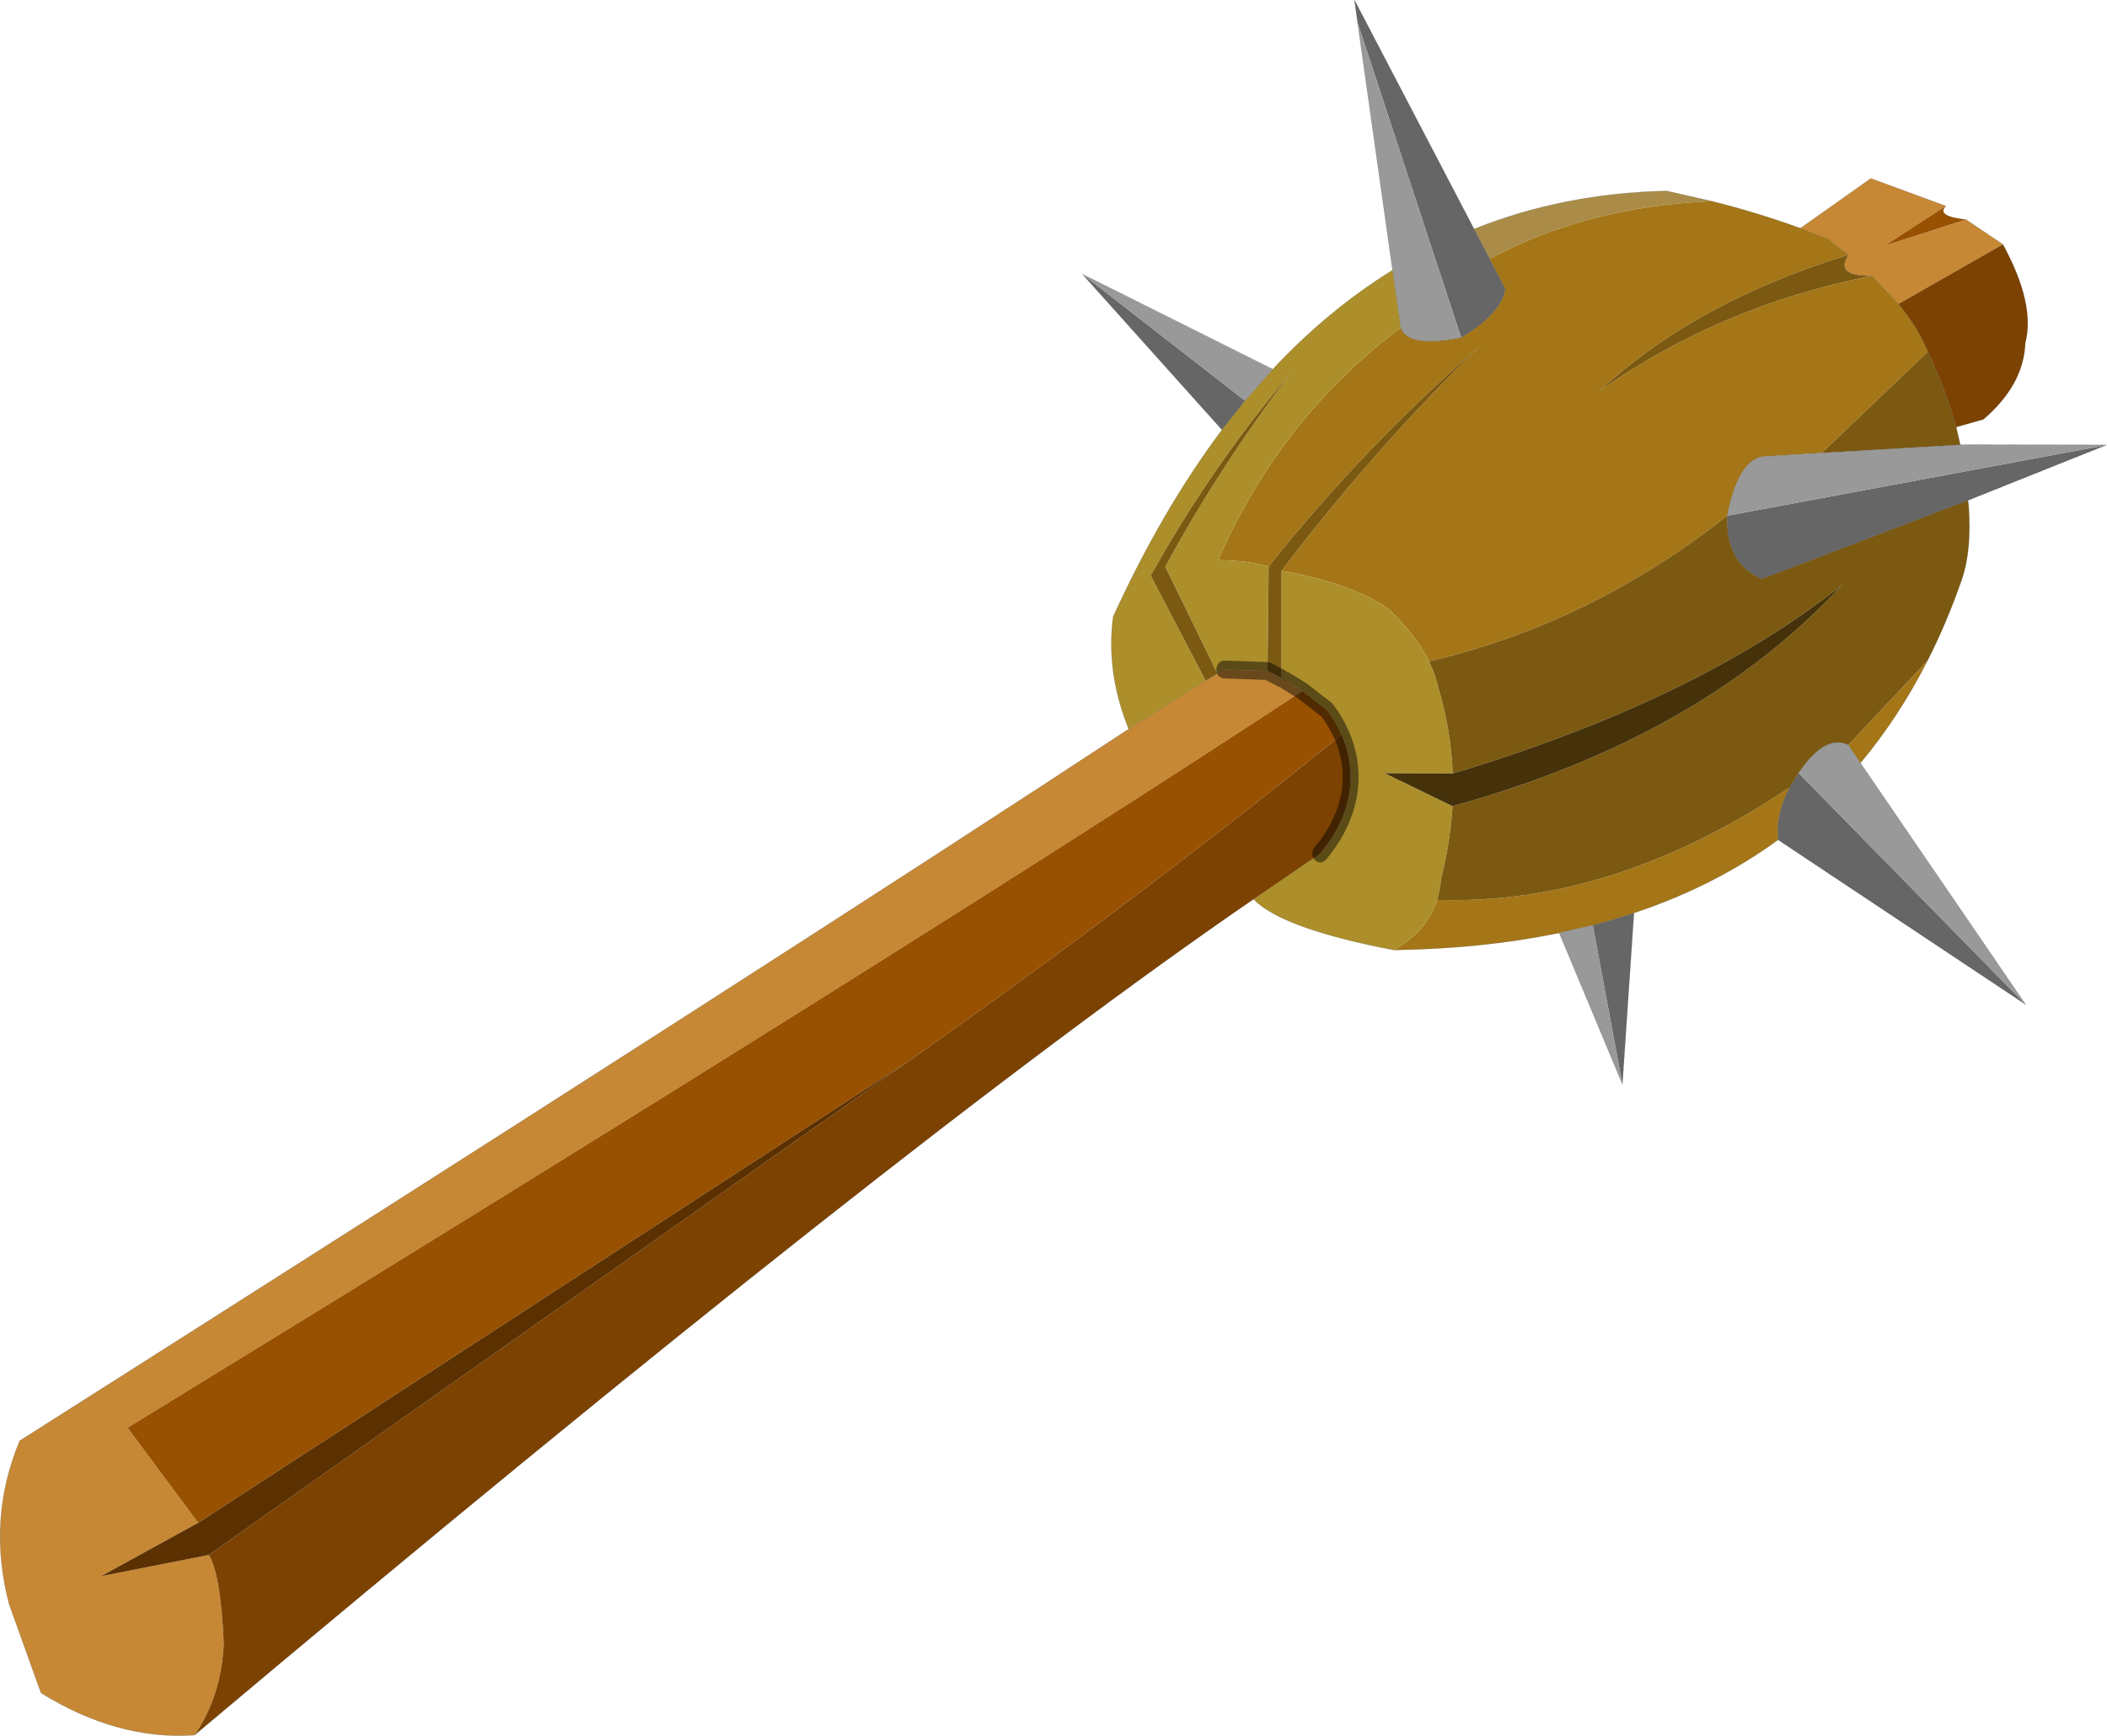 <?xml version="1.0" encoding="UTF-8"?>
<svg version="1.1" viewBox="0 0 359.13 295.92" xmlns="http://www.w3.org/2000/svg" xmlns:cc="http://creativecommons.org/ns#" xmlns:dc="http://purl.org/dc/elements/1.1/" xmlns:rdf="http://www.w3.org/1999/02/22-rdf-syntax-ns#" xmlns:xlink="http://www.w3.org/1999/xlink">
<g transform="translate(-27.355 -17.967)">
<use transform="matrix(.772 0 0 .871 27.356 17.988)" width="465.05" height="339.65" xlink:href="#a"/>
</g>
<defs>
<g id="a" transform="translate(232.5,169.8)">
<use transform="translate(-232.5,-169.8)" width="465.05" height="339.65" xlink:href="#b"/>
</g>
<g id="b" transform="translate(232.5,169.8)">
<path d="m145.4-130.45q-27.6 1.05-49 11.3l-3.45-5.85q19.7-7 42.5-7.45l9.95 2" fill="#aa8c48" fill-rule="evenodd"/>
<path d="m96.4-119.15 3.45 5.85q-0.7 4.75-9.75 9.55l-22.85-61.6-0.7-4.45 26.4 44.8 3.45 5.85m-59.1 33.45-30.8-30.45 35.9 24.75-5.1 5.7m164.7 13.8-45.55 15.4q-8-3.15-7.6-12.4l83.6-13.8-30.45 10.8m-41.9 66.45v-0.05q-0.7-4.9 2.5-10.2l2-2.85 50.1 45.3-54.6-32.2m-31.85 14.3-2.55 33.5-6.55-31.1q4.65-1.1 9.1-2.4" fill="#666" fill-rule="evenodd"/>
<path d="m90.1-103.75q9.05-4.8 9.75-9.55l-3.45-5.85q21.4-10.25 49-11.3 10.15 2.25 19.6 5.3l6 2.05 4.6 3.15q-33.8 9.2-54.95 26.65 26.55-16.65 60.15-22.55l5.85 5.5q4.3 4.65 6.5 9.35l-23.4 19.8-12.85 0.7q-5.65 0.65-8.05 11.6-30.2 21.15-65.85 28.5-2.9-5.2-9.05-10.35-8.35-5-23.5-7.35 20.35-23.8 43.85-44.05-25.7 19.8-46.7 43.2-4.45-1.15-11.15-1.25 13.6-27.7 40.3-45.5 1.6 4 13.35 1.95m-39.65 66.65v0.05-0.05m24.75 53.2q7.4-3.7 9.6-9.8 38.9 1.1 77.8-22-3.2 5.3-2.5 10.2l-0.05 0.05q-14 9.05-31.8 14.3-4.45 1.3-9.1 2.4l-7.4 1.5q-16.85 3.1-36.55 3.35m117.85-56.6q-6.35 11.05-14.8 20l-2.7-3.55h0.05l17.45-16.45m-17.45 16.45h-0.05 0.05" fill="#a47617" fill-rule="evenodd"/>
<path d="m90.1-103.75q-11.75 2.05-13.35-1.95l-1.8-11.25-7.7-48.4 22.85 61.6m58.75 34.85q2.4-10.95 8.05-11.6l12.85-0.7 30.55-1.6 32.25 0.05-0.1 0.05-83.6 13.8m-142.35-47.25 42 18.6-6.1 6.15-35.9-24.75m171.75 95.65 36.5 47.3-0.05-0.05-50.1-45.3 0.55-0.7q5.5-6.85 10.4-4.8l2.7 3.55m-52.55 62.85-13.95-29.6 7.4-1.5 6.55 31.1" fill="#999" fill-rule="evenodd"/>
<path d="m76.75-105.7q-26.7 17.8-40.3 45.5 6.7 0.1 11.15 1.25l-0.25 20.45-9.55-0.3-1.5 0.8-11.55-20.95h0.05q11.85-19.35 27.75-37.95-17.4 18.15-30.95 39.65l-0.05 0.05 12.15 20.6-17 9.45q-5.05-11-3.45-21.95 10.8-20.95 24.05-36.6l5.1-5.7 6.1-6.15q12.3-11.65 26.45-19.4l1.8 11.25m-26.3 47.6q15.15 2.35 23.5 7.35 6.15 5.15 9.05 10.35 1.4 2.55 2.05 5.1 2.8 8.3 3.2 16.85l-15.05-0.05 15 6.45q-0.5 7.05-2.55 14.3-0.2 2.15-0.85 4.05-2.2 6.1-9.6 9.8-24.7-4.2-30.95-9.95l14.75-8.95q5.4-5.7 6.5-12.2 0.85-5.7-1.8-11.05-1.25-2.45-3.2-4.8l-5.45-3.75-3.65-2-0.95-0.5v-21" fill="#ac8f2b" fill-rule="evenodd"/>
<path d="m47.6-58.95q21-23.4 46.7-43.2-23.5 20.25-43.85 44.05v21.05l-3.1-1.45 0.25-20.45m35.4 18.55q35.65-7.35 65.85-28.5-0.4 9.25 7.6 12.4l45.55-15.4 0.15 1.1q0.7 8.65-1.5 14.35-3.3 8.45-7.6 15.95l-17.45 16.45h-0.05q-4.9-2.05-10.4 4.8l-0.55 0.7-2 2.85q-38.9 23.1-77.8 22 0.65-1.9 0.85-4.05 2.05-7.25 2.55-14.3 54.95-13.45 86-43.3-31.95 22.5-85.95 36.9-0.4-8.55-3.2-16.85-0.65-2.55-2.05-5.1m86.75-40.8 23.4-19.8q3.95 7.45 6.25 14.75l0.9 3.45-30.55 1.6m11.05-34.65q-33.6 5.9-60.15 22.55 21.15-17.45 54.95-26.65-3.15 4.25 5.2 4.1m-159.25 58.65 0.05-0.05q13.55-21.5 30.95-39.65-15.9 18.6-27.75 37.95h-0.05l11.55 20.95-2.6 1.4-12.15-20.6" fill="#7b5911" fill-rule="evenodd"/>
<path d="m186.65-110.35-5.85-5.5q-8.35 0.15-5.2-4.1l-4.6-3.15-6-2.05 15.55-9.75 16.55 5.4-13.5 7.75 17.95-5.1 8.15 4.85-23.05 11.65m-150.35 72.35 1.5-0.8 9.55 0.3 3.1 1.45 0.95 0.45 3.65 2q-85.35 49.7-259.4 144.2l15.6 18.6-21.45 10.45 23.8-4.15q2.65 3.85 3.3 17.35-0.55 10.3-6.45 17.9-16.95 1.05-33.9-8.25l-7.05-17.4q-4.9-16.6 2.35-31.95 168.25-94.65 244.85-139.3l17-9.45 2.6-1.4" fill="#c68835" fill-rule="evenodd"/>
<path d="m-188.75 128.2-15.6-18.6q174.05-94.5 259.4-144.2l5.45 3.75q1.95 2.35 3.2 4.8-45 32.3-95.4 63.8l-157.05 90.45m385.85-257.7q-2.2 2 4.45 2.65l-17.95 5.1 13.5-7.75" fill="#985101" fill-rule="evenodd"/>
<path d="m193.15-101q-2.2-4.7-6.5-9.35l23.05-11.65q7.2 11.7 4.95 19.3-0.35 8.2-9.25 14.95l-6 1.5q-2.3-7.3-6.25-14.75m-382.7 270.75q5.9-7.6 6.45-17.9-0.65-13.5-3.3-17.35l154.7-96.75q50.4-31.5 95.4-63.8 2.65 5.35 1.8 11.05-1.1 6.5-6.5 12.2l-14.75 8.95q-78.15 47.55-233.8 163.6" fill="#7c4201" fill-rule="evenodd"/>
<path d="m88.2-12.05-15-6.45 15.05 0.05q54-14.4 85.95-36.9-31.05 29.85-86 43.3" fill="#45320a" fill-rule="evenodd"/>
<path d="m-186.4 134.5-23.8 4.15 21.45-10.45 157.05-90.45-154.7 96.75" fill="#5c3101" fill-rule="evenodd"/>
<path d="m96.4-119.15 3.45 5.85q-0.7 4.75-9.75 9.55-11.75 2.05-13.35-1.95l-1.8-11.25-7.7-48.4m81.6 96.45q2.4-10.95 8.05-11.6l12.85-0.7m23.4-19.8q-2.2-4.7-6.5-9.35l-5.85-5.5m-5.2-4.1-4.6-3.15-6-2.05q-9.45-3.05-19.6-5.3l-9.95-2q-22.8 0.45-42.5 7.45l-26.4-44.8 0.7 4.45m29.15 46.2-3.45-5.85m-86.45 8.85 42 18.6q12.3-11.65 26.45-19.4m-32.55 25.55 6.1-6.15m-12.2 59.55 1.5-0.8m-21.1 11.65q-5.05-11-3.45-21.95 10.8-20.95 24.05-36.6l-30.8-30.45m35.9 24.75-5.1 5.7m-3.6 49.1-17 9.45q-76.6 44.65-244.85 139.3m279.55-148.75-0.95-0.45m-16.75 0.45 2.6-1.4m15.1 1.4-0.95-0.5m8.55 34.3-14.75 8.95q6.25 5.75 30.95 9.95m126.8-88-45.55 15.4q-8-3.15-7.6-12.4m83.6-13.8 0.1-0.05-32.25-0.05-30.55 1.6m-9.65 75.7-0.05 0.05h0.05v-0.05q-0.7-4.9 2.5-10.2l2-2.85 0.55-0.7q5.5-6.85 10.4-4.8l2.7 3.55 36.5 47.3-0.05-0.05-54.6-32.2m37-124.05q-2.2 2 4.45 2.65l8.15 4.85q7.2 11.7 4.95 19.3-0.35 8.2-9.25 14.95l-6 1.5 0.9 3.45m-35.3-42.35 15.55-9.75 16.55 5.4m-21.5 9.55q-3.15 4.25 5.2 4.1m21.2 43.95 0.15 1.1q0.7 8.65-1.5 14.35-3.3 8.45-7.6 15.95-6.35 11.05-14.8 20m54.2-62.2-30.45 10.8m-8.85-29.1q3.95 7.45 6.25 14.75m-71.15 95.1-2.55 33.5-13.95-29.6q-16.85 3.1-36.55 3.35m43.95-4.85-7.4 1.5m16.5-3.9q-4.45 1.3-9.1 2.4m40.9-16.7q-14 9.05-31.8 14.3m-84-2.7q-78.15 47.55-233.8 163.6" fill="none" stroke="#000" stroke-linecap="round" stroke-linejoin="round" stroke-opacity=".471" stroke-width=".05"/>
<path d="m37.8-38.8 9.55 0.3m7.7 3.9-3.65-2m-0.95-0.45-3.1-1.45m7.7 3.9 5.45 3.75q1.95 2.35 3.2 4.8 2.65 5.35 1.8 11.05-1.1 6.5-6.5 12.2" fill="none" stroke="#000" stroke-linecap="round" stroke-linejoin="round" stroke-opacity=".471" stroke-width="3.5"/>
<path d="m175.55-24.05h0.05" fill="none" stroke="#0f0" stroke-linecap="round" stroke-linejoin="round" stroke-width=".05"/>
<path d="m-228.15 112.15q-7.25 15.35-2.35 31.95l7.05 17.4q16.95 9.3 33.9 8.25" fill="none" stroke="#000" stroke-linecap="round" stroke-linejoin="round" stroke-opacity=".471" stroke-width=".05"/>
</g>
</defs>
</svg>
